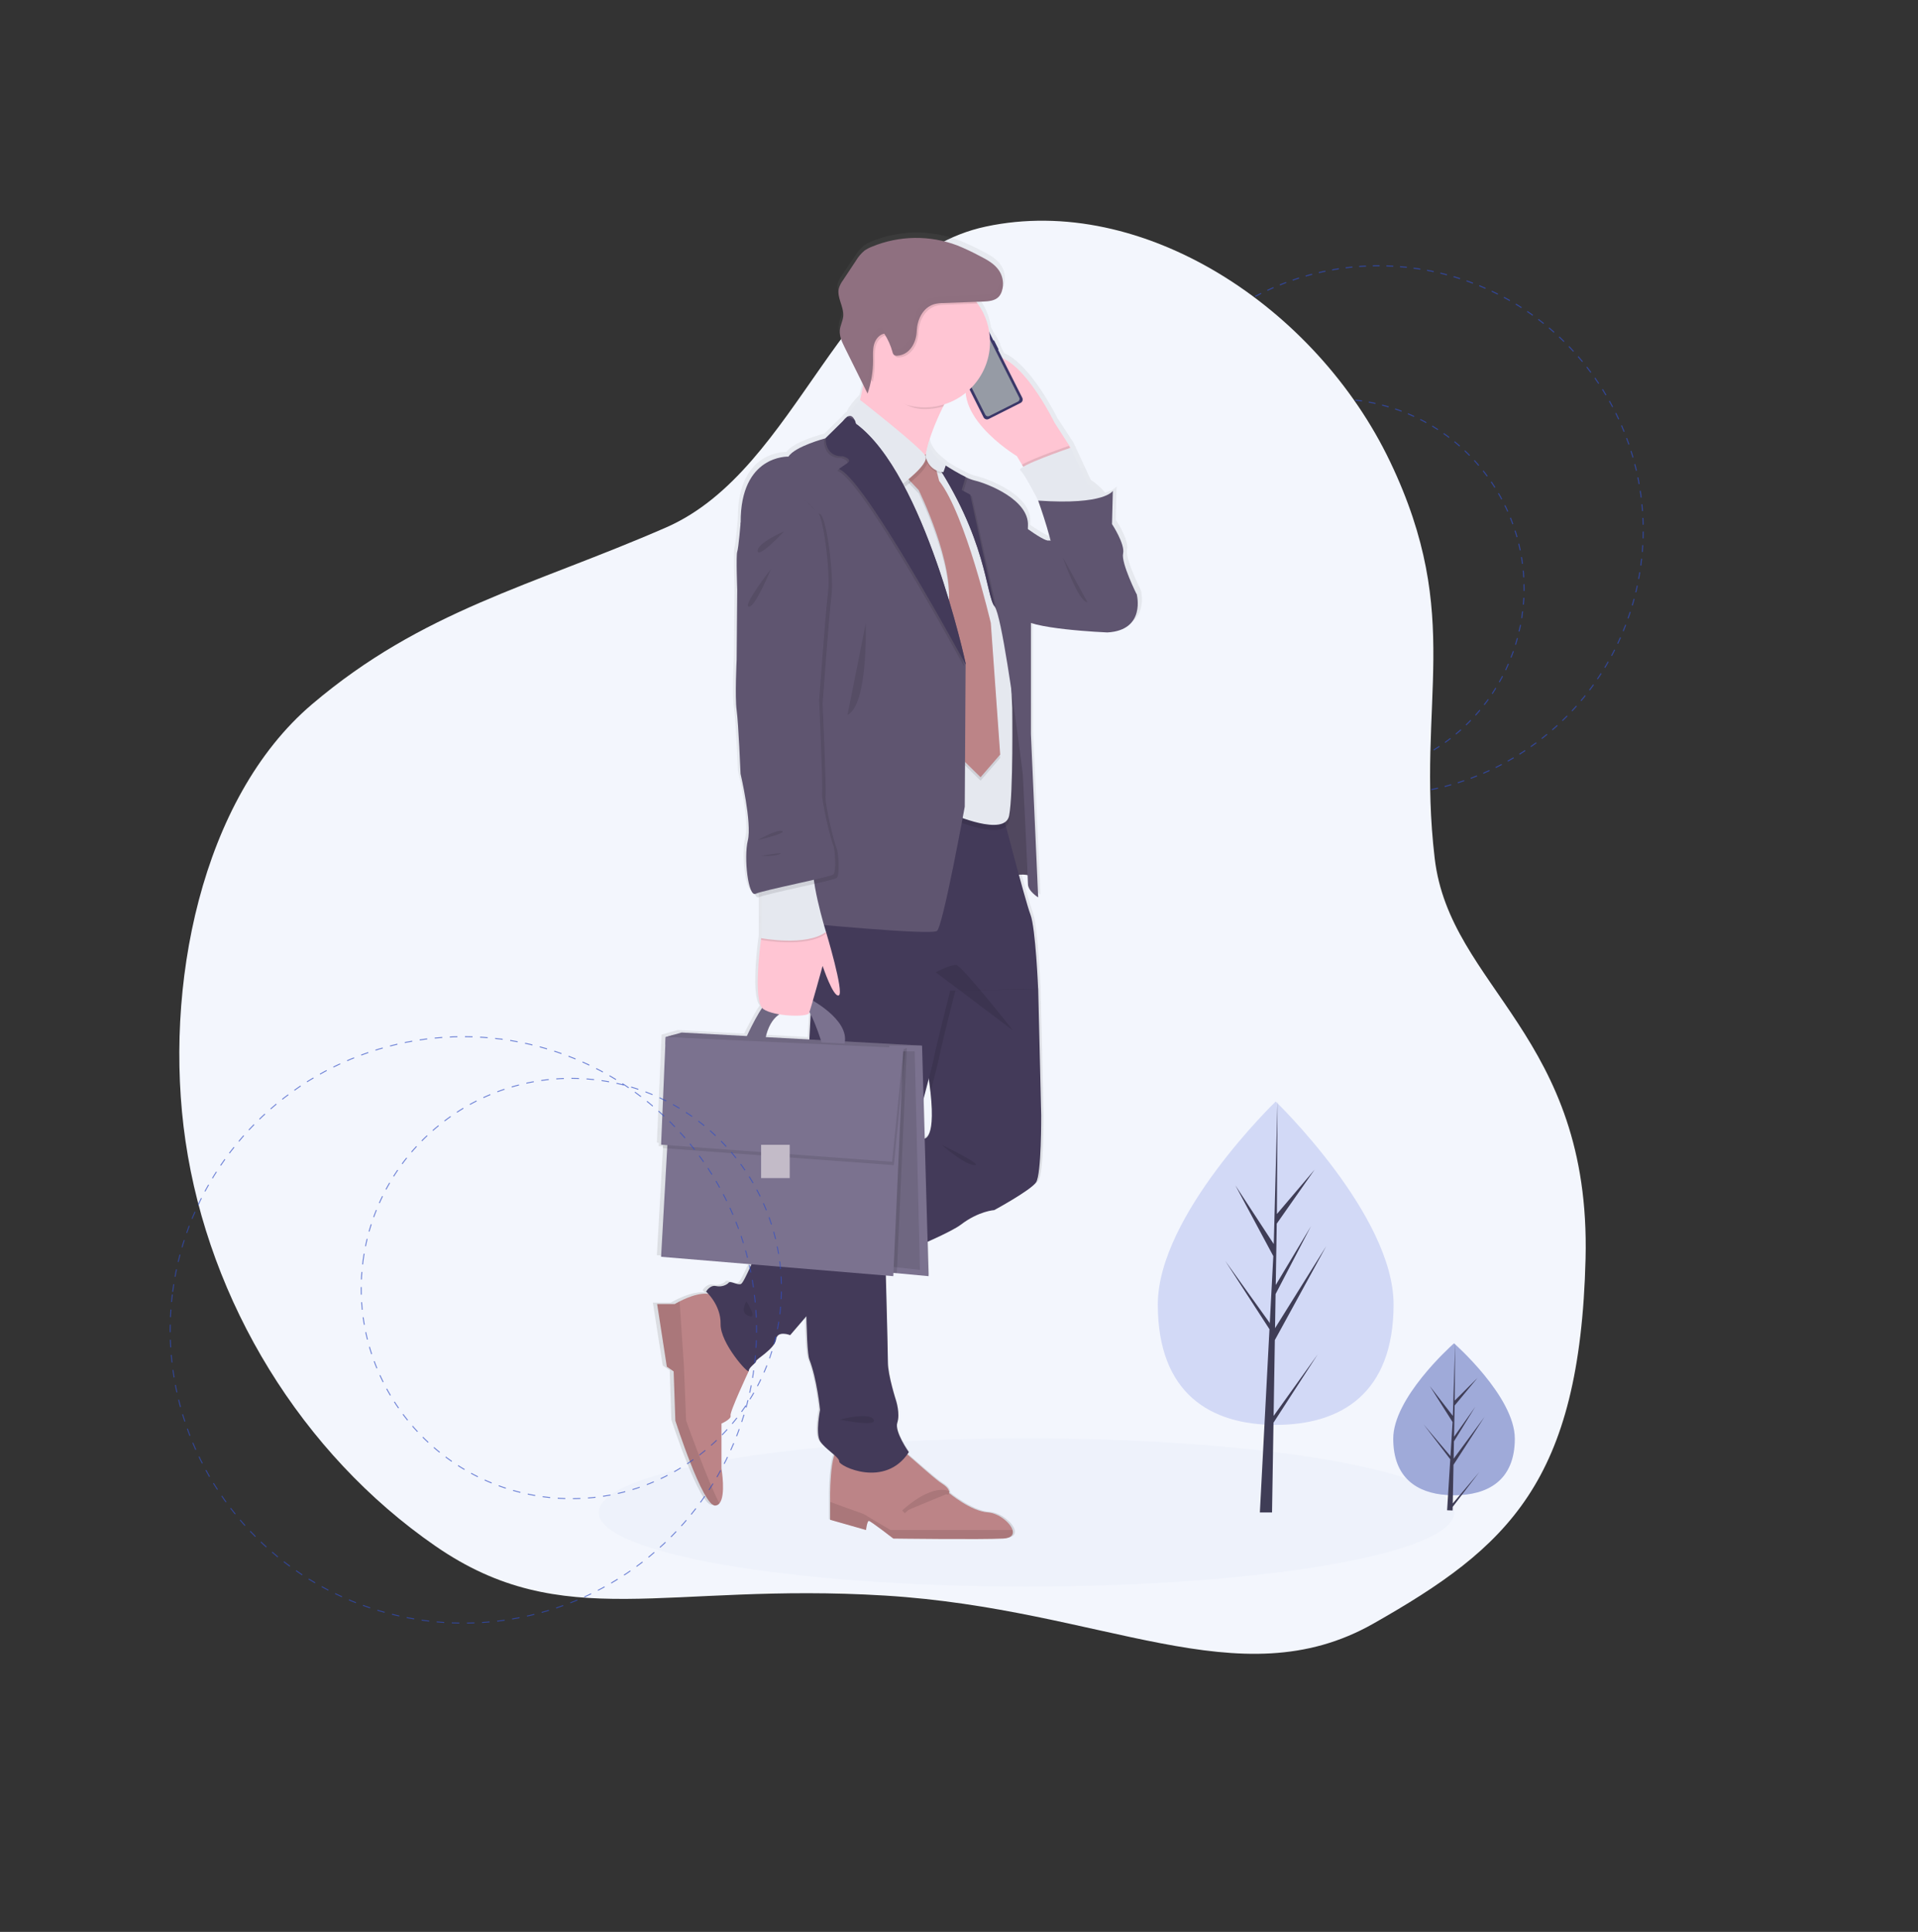 <svg width="560" height="564" viewBox="0 0 560 564" fill="none" xmlns="http://www.w3.org/2000/svg">
<rect x="0" y="0" width="560" height="564" fill="#333333" stroke="none"/>
<circle opacity="0.7" cx="389.651" cy="171.803" r="55.331" transform="rotate(-120.802 389.651 171.803)" stroke="#324FC5" stroke-width="0.3" stroke-dasharray="1.99 1.99"/>
<circle opacity="0.7" cx="402.536" cy="154.824" r="77.218" transform="rotate(-120.802 402.536 154.824)" stroke="#324FC5" stroke-width="0.3" stroke-dasharray="1.99 1.99"/>
<path fill-rule="evenodd" clip-rule="evenodd" d="M91.075 205.624C123.371 178.17 155.146 171.128 194.397 154.024C233.648 136.92 244.97 75.295 287.834 66.145C333.531 56.39 384.267 89.511 405.911 134.869C427.556 180.226 413.506 204.641 418.881 250.517C423.311 288.325 464.56 302.245 462.935 367.484C461.311 432.722 440.318 451.696 400.984 473.999C361.65 496.302 322.399 469.751 258.399 465.818C194.398 461.885 164.469 477.158 127.118 451.351C88.066 424.369 61.051 380.099 54.162 333.135C47.579 288.256 58.779 233.079 91.075 205.624Z" fill="#F3F6FD"/>
<path d="M299.696 463.183C368.668 463.183 424.581 453.498 424.581 441.55C424.581 429.602 368.668 419.916 299.696 419.916C230.724 419.916 174.812 429.602 174.812 441.55C174.812 453.498 230.724 463.183 299.696 463.183Z" fill="#EEF2FB"/>
<path d="M333.124 172.363C333.124 172.363 328.433 163.105 329.066 160.353C329.699 157.601 325.766 151.723 325.766 151.723L326.02 141.971C326.02 141.971 325.477 142.969 322.645 143.841C322.406 143.527 322.147 143.218 321.878 142.924C320.852 141.856 319.712 140.904 318.478 140.087L313.493 129.328L308.672 121.945C308.672 121.945 301.07 106.49 293.218 103.08L291.982 100.662C292.023 100.638 292.053 100.6 292.067 100.555C292.08 100.509 292.077 100.461 292.057 100.418L290.8 97.96C290.778 97.918 290.741 97.885 290.695 97.868C290.65 97.852 290.601 97.853 290.556 97.87L289.355 95.517C288.896 92.468 287.698 89.577 285.865 87.097C285.741 86.922 285.606 86.763 285.476 86.598L287.43 86.529C289.145 86.464 291.06 86.314 292.211 85.033C292.624 84.555 292.928 83.994 293.104 83.388C293.252 82.912 293.349 82.423 293.393 81.927C293.393 81.852 293.393 81.778 293.393 81.708C293.393 81.538 293.393 81.372 293.393 81.209C293.393 81.075 293.393 80.945 293.393 80.81C293.393 80.676 293.393 80.596 293.393 80.491C293.393 80.386 293.338 80.147 293.308 79.993C293.308 79.928 293.308 79.863 293.268 79.798C293.226 79.603 293.175 79.41 293.114 79.22C293.099 79.183 293.087 79.144 293.079 79.105C293.009 78.906 292.934 78.706 292.849 78.512C292.836 78.486 292.824 78.46 292.814 78.432C292.725 78.238 292.625 78.048 292.52 77.864L292.49 77.804C292.454 77.727 292.412 77.652 292.366 77.58C291.015 75.456 288.642 74.215 286.384 73.093C284.276 71.985 282.113 70.986 279.903 70.102C271.685 67.019 262.607 67.148 254.479 70.46C253.676 70.764 252.915 71.17 252.215 71.667C251.24 72.493 250.406 73.473 249.748 74.569L245.884 80.277C245.344 80.971 244.922 81.749 244.633 82.58C243.91 85.292 246.178 88.009 245.924 90.806C245.795 92.197 245.047 93.473 244.902 94.864C244.718 96.659 245.55 98.389 246.363 100.009L251.891 110.977C251.597 112.418 251.273 113.894 250.919 115.319C248.372 117.952 247.514 119.387 247.28 120.165L247.205 120.205C246.701 120.531 246.267 120.955 245.929 121.451L240.675 126.557C240.675 126.557 231.542 128.93 229.643 131.936C229.643 131.936 215.311 131.308 215.435 151.324C215.435 151.324 214.802 158.832 214.438 159.834C214.074 160.836 214.438 170.967 214.438 170.967L214.269 191.487C214.269 191.487 213.72 202.37 214.269 206.249C214.817 210.127 215.45 224.889 215.45 224.889C215.45 224.889 218.875 239.277 217.609 244.407C216.392 249.318 217.609 260.056 219.603 260.101C219.982 260.884 220.415 261.268 220.889 261.048C221.095 260.959 221.306 260.882 221.522 260.819V273.078C221.522 273.078 219.054 290.253 221.821 293.518C219.987 296.131 217.833 300.588 217.285 301.759L197.892 300.717L195.425 301.41L193.162 302.043L191.791 333.586L192.339 333.626L192.299 334.588L193.595 334.683L191.791 366.45L218.636 368.659C217.454 371.306 216.083 374.143 215.55 374.417C214.553 374.915 212.379 373.42 211.871 374.038C211.362 374.656 209.842 375.414 208.067 375.035C206.292 374.656 205.151 376.66 205.151 376.66C205.151 376.66 205.41 376.89 205.799 377.313C202.917 376.964 199.273 378.51 197.294 379.507C196.407 379.956 195.854 380.29 195.854 380.29H190.619L193.496 398.641L195.525 400.027L196.023 414.485C196.023 414.485 204.139 439.507 207.858 439.342C208.099 439.333 208.336 439.273 208.552 439.164C208.768 439.056 208.958 438.902 209.109 438.714C211.103 436.411 209.722 428.499 209.722 428.499V415.327C209.722 415.327 212.763 413.991 212.424 412.989C212.085 411.987 217.33 401.024 217.798 400.027C217.812 400.019 217.822 400.007 217.829 399.993C217.836 399.979 217.839 399.963 217.838 399.947C217.838 398.82 220.121 397.569 219.992 397.071C219.862 396.572 225.575 393.441 225.974 390.689C226.373 387.937 230.156 389.438 230.156 389.438L234.972 383.904C235.116 390.649 235.391 395.371 235.864 396.567C238.147 402.325 239.035 411.334 239.035 411.334C239.035 411.334 237.639 418.214 239.035 420.467C239.892 421.843 241.886 423.319 243.272 424.54C241.831 428.908 242.036 438.19 242.036 438.19V443.525L252.689 446.516C252.689 446.516 253.023 443.849 253.532 443.849C254.04 443.849 260.805 449.019 260.805 449.019C260.805 449.019 286.847 449.353 293.438 449.019C295.93 448.894 296.608 447.822 296.224 446.526C295.591 444.367 292.037 441.57 288.876 441.356C283.801 441.022 277.375 435.688 277.375 435.688C277.375 435.688 277.874 434.516 275.177 432.851C273.313 431.704 268.153 427.063 264.962 424.346C265.112 424.141 265.267 423.937 265.411 423.718C265.411 423.718 261.099 417.735 261.991 415.083C262.884 412.431 261.607 408.602 261.607 408.602C261.607 408.602 259.2 401.218 259.2 397.464C259.2 395.086 258.841 381.561 258.581 371.969L260.805 372.153L260.85 371.196L261.847 371.286L271.274 372.153L270.984 362.078C275.526 360.084 279.305 358.234 280.87 357.053C286.194 353.064 290.761 352.8 290.761 352.8C290.761 352.8 301.538 347.047 303.188 344.669C304.839 342.291 304.684 325.026 304.684 325.026L303.797 288.024V287.995C303.797 287.995 303.039 270.107 301.513 266.228C300.955 264.792 299.574 260.006 298.064 254.542C298.932 254.453 299.808 254.49 300.666 254.652C300.721 255.988 300.756 256.905 300.756 257.219C300.756 259.343 303.797 261.148 303.797 261.148L301.643 213.288V180.728C308.283 182.842 324.34 183.5 324.34 183.5C335.911 182.892 333.124 172.363 333.124 172.363ZM270.491 131.243H270.456C270.692 129.988 271 128.748 271.378 127.529L270.491 131.243ZM226.911 295.398C230.844 296.046 235.386 295.857 235.73 295.094C235.765 295.019 235.809 294.884 235.869 294.71C235.994 294.929 236.113 295.154 236.238 295.383L235.854 302.602V302.766L222.893 302.068C223.8 298.205 225.515 296.32 226.911 295.398ZM270.117 331.821L269.783 320.131C270.361 317.977 270.88 316.023 271.323 314.347C271.523 315.738 271.692 317.02 271.822 318.201C273.048 329.294 271.239 331.457 270.117 331.821ZM307.007 156.544C306.264 156.828 303.438 155.048 300.756 153.204C300.756 152.865 300.781 152.531 300.796 152.207C301.174 144.574 288.747 139.823 284.943 138.945C284.02 138.707 283.124 138.373 282.271 137.948C280.244 136.944 278.274 135.831 276.368 134.613L276.418 134.468C276.418 134.468 271.513 131.362 271.408 127.489C272.526 123.965 273.937 120.542 275.626 117.254C275.72 117.059 275.825 116.855 275.925 116.66C278.243 115.939 280.407 114.793 282.306 113.28C283.068 123.251 297.495 131.831 297.495 131.831L299.036 134.324L299.4 134.912C298.622 135.371 298.248 135.74 298.512 135.954C299.609 136.831 302.261 141.797 303.358 143.896C303.657 144.464 303.856 144.818 303.856 144.818C303.856 144.818 306.214 151.234 307.565 156.604C307.386 156.529 307.188 156.508 306.997 156.544H307.007Z" fill="url(#paint0_linear)"/>
<path d="M312.584 130.686L312.415 130.91L311.836 131.683L300.744 139.52L298.391 135.651L296.896 133.159C296.896 133.159 274.787 119.897 284.293 107.115C293.8 94.332 307.848 123.317 307.848 123.317L312.584 130.686Z" fill="#FFC5D3"/>
<path d="M290.278 99.463C290.231 99.369 290.117 99.332 290.024 99.379C289.93 99.426 289.893 99.54 289.94 99.633L291.173 102.082C291.22 102.175 291.334 102.213 291.427 102.166C291.52 102.119 291.558 102.005 291.511 101.911L290.278 99.463Z" fill="#3A3768"/>
<path d="M277.619 102.883L277.615 102.885C277.563 102.911 277.543 102.974 277.569 103.026L277.936 103.755C277.962 103.807 278.025 103.828 278.077 103.802L278.081 103.799C278.133 103.773 278.153 103.711 278.127 103.659L277.76 102.929C277.734 102.878 277.671 102.857 277.619 102.883Z" fill="#3A3768"/>
<path d="M278.627 104.616C278.597 104.557 278.525 104.533 278.466 104.563C278.407 104.593 278.383 104.665 278.413 104.723L279.11 106.107C279.14 106.166 279.212 106.19 279.271 106.16C279.33 106.131 279.353 106.059 279.324 106L278.627 104.616Z" fill="#3A3768"/>
<path d="M279.703 106.77C279.674 106.713 279.605 106.69 279.549 106.719C279.492 106.747 279.469 106.816 279.498 106.873L280.206 108.279C280.234 108.335 280.303 108.358 280.36 108.33C280.416 108.301 280.439 108.232 280.411 108.176L279.703 106.77Z" fill="#3A3768"/>
<path d="M286.409 94.648L277.095 99.34C276.544 99.617 276.323 100.288 276.6 100.839L287.17 121.829C287.447 122.38 288.119 122.602 288.67 122.324L297.984 117.633C298.535 117.356 298.756 116.684 298.479 116.133L287.909 95.144C287.632 94.593 286.96 94.371 286.409 94.648Z" fill="#3A3768"/>
<path d="M285.216 95.98C285.162 96.007 285.115 96.043 285.076 96.089C285.037 96.134 285.007 96.186 284.988 96.243C284.97 96.299 284.963 96.359 284.967 96.418C284.972 96.478 284.989 96.536 285.016 96.588L285.056 96.673C285.084 96.727 285.1 96.785 285.105 96.844C285.11 96.904 285.103 96.964 285.084 97.021C285.066 97.079 285.036 97.131 284.997 97.177C284.958 97.222 284.91 97.26 284.857 97.286L280.061 99.699C280.008 99.727 279.95 99.743 279.891 99.748C279.831 99.753 279.772 99.746 279.715 99.727C279.658 99.709 279.606 99.679 279.561 99.64C279.516 99.601 279.479 99.553 279.453 99.5L279.408 99.415C279.381 99.362 279.345 99.314 279.3 99.275C279.255 99.236 279.203 99.206 279.146 99.187C279.09 99.168 279.03 99.16 278.971 99.165C278.911 99.168 278.853 99.184 278.8 99.211L277.867 99.684C277.765 99.735 277.674 99.805 277.599 99.891C277.525 99.977 277.468 100.077 277.432 100.185C277.396 100.293 277.382 100.407 277.391 100.521C277.4 100.634 277.432 100.745 277.484 100.846L287.673 121.072C287.778 121.277 287.959 121.432 288.178 121.504C288.396 121.576 288.634 121.558 288.84 121.456L297.205 117.243C297.41 117.139 297.565 116.957 297.637 116.739C297.709 116.52 297.691 116.282 297.589 116.077L287.394 95.841C287.343 95.739 287.272 95.648 287.185 95.573C287.099 95.499 286.999 95.442 286.89 95.407C286.782 95.371 286.668 95.357 286.554 95.366C286.44 95.374 286.329 95.405 286.228 95.457L285.216 95.98Z" fill="#969BA5"/>
<path d="M292.394 173.56L289.278 257.176C289.278 257.176 299.747 253.686 301.367 256.303C302.987 258.921 299.623 214.426 299.623 214.426L292.394 173.56Z" fill="#5F5570"/>
<path opacity="0.15" d="M292.394 173.56L289.278 257.176C289.278 257.176 299.747 253.686 301.367 256.303C302.987 258.921 299.623 214.426 299.623 214.426L292.394 173.56Z" fill="black"/>
<path d="M292.896 449.171C286.415 449.505 260.826 449.171 260.826 449.171C260.826 449.171 254.176 444.021 253.678 444.021C253.179 444.021 252.85 446.678 252.85 446.678L242.381 443.687V438.372C242.381 438.372 242.047 423.242 245.203 422.583C248.358 421.925 262.322 422.583 262.322 422.583C262.82 422.419 272.292 431.393 274.949 433.053C277.606 434.713 277.108 435.88 277.108 435.88C277.108 435.88 283.424 441.194 288.409 441.528C291.515 441.737 295.009 444.519 295.633 446.678C296.011 447.979 295.338 449.046 292.896 449.171Z" fill="#BC8487"/>
<path opacity="0.1" d="M292.89 449.17C286.41 449.504 260.821 449.17 260.821 449.17C260.821 449.17 254.171 444.02 253.672 444.02C253.174 444.02 252.845 446.678 252.845 446.678L242.376 443.686V438.477L252.177 442.026L259.988 446.678H295.627C296.006 447.979 295.333 449.046 292.89 449.17Z" fill="black"/>
<g opacity="0.1">
<path d="M263.796 441.366C263.796 441.366 271.772 433.723 277.106 435.882L263.796 441.366Z" fill="black"/>
<path d="M263.796 441.366C263.796 441.366 271.772 433.723 277.106 435.882" stroke="black" stroke-width="1.099" stroke-miterlimit="10"/>
</g>
<path d="M213.304 413.277C213.638 414.274 210.647 415.605 210.647 415.605V428.731C210.647 428.731 212.003 436.613 210.044 438.912C209.897 439.098 209.711 439.25 209.499 439.358C209.288 439.466 209.055 439.526 208.818 439.535C205.164 439.699 197.187 414.772 197.187 414.772L196.689 400.369L194.695 398.988L191.868 380.707H197.023C197.023 380.707 197.566 380.373 198.439 379.924C200.931 378.653 206.151 376.434 208.987 378.548L218.623 400.26C218.623 400.26 212.975 412.279 213.304 413.277Z" fill="#BC8487"/>
<path opacity="0.1" d="M210.032 438.914C209.885 439.101 209.699 439.253 209.488 439.361C209.276 439.468 209.043 439.529 208.806 439.537C205.152 439.702 197.176 414.775 197.176 414.775L196.677 400.372L194.683 398.991L191.856 380.709H197.011C197.011 380.709 197.554 380.375 198.427 379.927L199.668 398.657L200.331 414.775C200.331 414.775 206.593 432.324 210.032 438.914Z" fill="black"/>
<path d="M302.494 345.182C300.874 347.55 290.28 353.283 290.28 353.283C290.28 353.283 285.794 353.532 280.559 357.52C277.852 359.584 268.446 363.677 259.996 367.152C252.104 370.398 245.04 373.1 245.04 373.1L236.905 382.572L230.708 389.786C230.708 389.786 226.969 388.291 226.595 391.032C226.221 393.774 220.613 396.89 220.738 397.389C220.862 397.887 218.619 399.134 218.619 400.256C218.619 401.377 210.269 392.154 210.394 386.546C210.518 380.937 206.156 377.073 206.156 377.073C206.156 377.073 207.278 375.079 209.023 375.453C210.768 375.827 212.263 375.079 212.762 374.456C213.26 373.833 215.379 375.328 216.376 374.83C217.373 374.331 221.361 364.485 221.361 364.485L236.9 354.061L267.807 333.341L269.233 332.384C269.233 332.384 273.346 334.268 271.676 318.829C271.352 315.837 270.808 312.203 269.981 307.776C264.871 280.481 283.192 277.365 283.192 277.365L299.269 282.724L303.132 288.707V288.737L304.005 325.599C304.005 325.599 304.114 342.813 302.494 345.182Z" fill="#433A59"/>
<path opacity="0.1" d="M259.864 362.634C259.864 362.634 259.914 364.403 259.989 367.155C252.097 370.401 245.033 373.103 245.033 373.103L236.898 382.575C236.763 374.723 236.793 364.523 236.898 354.069L267.806 333.349C263.982 347.523 259.864 362.634 259.864 362.634Z" fill="black"/>
<path opacity="0.1" d="M303.119 288.725V288.755L278.941 289.224C278.941 289.224 274.704 305.8 274.081 309.29C273.926 310.147 272.989 313.812 271.663 318.847C271.339 315.856 270.796 312.221 269.968 307.794C264.858 280.499 283.179 277.383 283.179 277.383L299.256 282.743L303.119 288.725Z" fill="black"/>
<path d="M239.43 243.482L236.314 303.308C236.314 303.308 234.071 391.176 236.314 396.909C238.558 402.642 239.43 411.616 239.43 411.616C239.43 411.616 238.059 418.471 239.43 420.714C240.801 422.958 245.163 425.45 245.038 426.697C244.914 427.943 258.374 434.673 265.353 423.955C265.353 423.955 261.115 417.972 261.988 415.355C262.86 412.738 261.614 408.874 261.614 408.874C261.614 408.874 259.246 401.52 259.246 397.766C259.246 394.012 258.374 362.619 258.374 362.619C258.374 362.619 271.958 312.765 272.581 309.275C273.204 305.785 277.442 289.209 277.442 289.209L303.115 288.71C303.115 288.71 302.367 270.887 300.872 267.024C299.376 263.16 292.023 234.868 292.023 234.868L239.43 243.482Z" fill="#433A59"/>
<path d="M196.59 302.13L194.361 302.768L194.271 304.972L261.082 305.834V304.967L196.59 302.13Z" fill="#7B728F"/>
<path d="M275.39 118.654C265.669 138.372 271.706 142.495 272.668 143.003C270.609 142.046 243.849 129.473 247.368 126.282C249.657 124.203 251.616 115.16 252.767 108.679C253.45 104.81 253.849 101.854 253.849 101.854L281.93 107.003C279.208 111.391 277.045 115.254 275.39 118.654Z" fill="#FFC5D3"/>
<path opacity="0.1" d="M312.435 130.914L311.856 131.687L300.745 139.524L298.392 135.655C301.816 133.661 312.086 130.171 312.086 130.171L312.435 130.914Z" fill="black"/>
<path d="M322.683 148.884C321.686 152.374 304.861 148.884 304.861 148.884L303.116 146.142C303.116 146.142 302.942 145.793 302.647 145.225C301.571 143.136 298.963 138.19 297.887 137.313C296.516 136.191 312.593 130.707 312.593 130.707L317.518 141.426C318.732 142.242 319.852 143.19 320.858 144.252C322.104 145.603 323.136 147.294 322.683 148.884Z" fill="#E5E8EF"/>
<path d="M294.764 150.487C294.764 150.487 304.734 158.354 306.229 157.785C307.725 157.217 331.903 173.544 331.903 173.544C331.903 173.544 334.645 184.014 323.304 184.637C323.304 184.637 299.25 183.64 298.253 180.15C297.256 176.66 294.764 150.487 294.764 150.487Z" fill="#5F5570"/>
<path opacity="0.1" d="M267.596 134.673L256.753 145.89L271.958 242.608L277.94 239.118C277.94 239.118 293.394 245.973 294.64 239.616C295.886 233.26 295.542 208.208 295.542 208.208L293.518 162.95C293.518 162.95 286.414 147.122 286.414 146.623C286.414 146.125 276.17 138.397 276.17 138.397L271.334 134.658L267.596 134.673Z" fill="black"/>
<path d="M267.596 133.179L256.753 144.396L271.958 241.113L277.94 237.624C277.94 237.624 293.394 244.479 294.64 238.122C295.886 231.766 295.542 206.714 295.542 206.714L293.518 161.456C293.518 161.456 286.414 145.628 286.414 145.129C286.414 144.631 276.17 136.903 276.17 136.903L271.334 133.164L267.596 133.179Z" fill="#E5E8EF"/>
<path opacity="0.1" d="M268.224 134.803L265.232 140.91L268.224 144.066C268.224 144.066 278.942 165.713 276.823 178.55L279.066 220.802L286.295 227.906L292.028 221.285L289.286 182.898C289.286 182.898 281.933 151.24 274.206 141.394L271.962 132.669L268.224 134.803Z" fill="black"/>
<path d="M268.224 133.804L265.232 139.911L268.224 143.067C268.224 143.067 278.942 164.713 276.823 177.551L279.066 219.802L286.295 226.906L292.028 220.286L289.286 181.898C289.286 181.898 281.933 150.241 274.206 140.394L271.962 131.67L268.224 133.804Z" fill="#BC8487"/>
<path opacity="0.1" d="M281.928 107.008C279.206 111.395 277.062 115.259 275.387 118.659C273.623 119.179 271.793 119.443 269.953 119.442C263.792 119.442 260.242 115.179 256.753 110.652C255.955 109.625 253.333 109.865 252.765 108.658C253.448 104.789 253.846 101.833 253.846 101.833L281.928 107.008Z" fill="black"/>
<path d="M289.06 99.826C289.06 104.377 287.435 108.778 284.479 112.238C281.523 115.698 277.429 117.989 272.934 118.699C268.439 119.41 263.838 118.492 259.959 116.112C256.08 113.732 253.178 110.046 251.775 105.717C250.372 101.388 250.559 96.7 252.305 92.496C254.05 88.293 257.238 84.851 261.294 82.789C265.351 80.727 270.011 80.181 274.435 81.249C278.858 82.316 282.756 84.928 285.426 88.613C287.788 91.874 289.06 95.799 289.06 99.826Z" fill="#FFC5D3"/>
<path opacity="0.1" d="M263.854 142.402L248.151 123.457C248.151 123.457 246.7 122.874 251.601 117.744C251.601 117.744 269.597 131.773 270.714 134.156C271.83 136.539 263.854 142.402 263.854 142.402Z" fill="black"/>
<path d="M263.355 141.403L247.652 122.458C247.652 122.458 246.201 121.875 251.102 116.745C251.102 116.745 269.098 130.774 270.215 133.157C271.331 135.54 263.355 141.403 263.355 141.403Z" fill="#E5E8EF"/>
<path d="M303.118 261.978C303.118 261.978 300.127 260.183 300.127 258.065C300.127 255.946 298.632 226.033 298.632 226.033C298.632 226.033 296.438 208.18 294.145 193.992C292.799 185.631 291.418 178.537 290.441 177.131L290.401 177.071C287.784 173.706 288.282 157.254 271.956 133.2C272.175 133.349 277.804 137.298 281.926 139.282C282.765 139.704 283.646 140.038 284.553 140.279C288.292 141.151 300.506 145.888 300.132 153.49C299.758 161.093 301.004 178.542 301.004 178.542V214.303L303.118 261.978Z" fill="#5F5570"/>
<path d="M303.112 146.147C303.112 146.147 308.347 160.604 307.599 164.219C306.851 167.833 319.688 182.042 319.688 182.042L331.901 173.567C331.901 173.567 327.29 164.343 327.913 161.601C328.536 158.86 324.673 153.002 324.673 153.002L324.922 143.29C324.922 143.29 322.679 147.503 303.112 146.147Z" fill="#5F5570"/>
<path opacity="0.1" d="M285.434 88.62L275.963 88.979C275.038 88.973 274.116 89.089 273.221 89.323C269.836 90.365 268.276 93.965 268.151 97.2C268.026 100.436 266.157 104.06 262.533 104.344C262.172 104.406 261.802 104.323 261.501 104.115C261.271 103.871 261.118 103.564 261.062 103.233C260.542 101.347 259.739 99.552 258.679 97.908C257.184 98.177 256.077 99.598 255.688 101.084C255.299 102.57 255.404 104.135 255.409 105.676C255.413 107.632 255.225 109.584 254.846 111.504C253.3 109.497 252.169 107.204 251.518 104.756C250.866 102.309 250.708 99.757 251.052 97.247C251.396 94.738 252.235 92.323 253.521 90.141C254.806 87.959 256.513 86.054 258.541 84.538C260.569 83.021 262.879 81.923 265.335 81.307C267.791 80.691 270.345 80.569 272.849 80.949C275.353 81.329 277.756 82.203 279.919 83.52C282.082 84.837 283.962 86.57 285.449 88.62H285.434Z" fill="black"/>
<path d="M272.719 88.819C273.614 88.585 274.536 88.469 275.461 88.475L286.962 88.046C288.647 87.982 290.526 87.832 291.658 86.581C292.064 86.103 292.363 85.544 292.535 84.941C292.831 83.977 292.918 82.961 292.79 81.961C292.662 80.961 292.322 80 291.792 79.143C290.461 77.024 288.128 75.792 285.905 74.656C283.836 73.55 281.711 72.552 279.539 71.664C271.472 68.601 262.539 68.729 254.563 72.023C253.775 72.326 253.028 72.726 252.34 73.215C251.379 74.039 250.56 75.016 249.917 76.106L246.134 81.81C245.612 82.506 245.209 83.285 244.942 84.113C244.229 86.82 246.438 89.527 246.208 92.314C246.079 93.7 245.346 94.971 245.211 96.357C245.032 98.147 245.849 99.847 246.652 101.477L253.302 114.893C254.376 111.765 254.92 108.479 254.912 105.171C254.912 103.631 254.783 102.066 255.192 100.58C255.6 99.094 256.687 97.673 258.183 97.404C259.245 99.047 260.05 100.843 260.571 102.729C260.626 103.06 260.778 103.367 261.009 103.611C261.31 103.82 261.68 103.902 262.041 103.84C265.685 103.556 267.525 99.967 267.659 96.696C267.794 93.426 269.334 89.861 272.719 88.819Z" fill="#8F7080"/>
<path d="M194.355 302.772L199.012 301.441L269.217 305.265L261.49 306.262L194.355 302.772Z" fill="#7B728F"/>
<path opacity="0.1" d="M194.355 302.772L199.012 301.441L269.217 305.265L261.49 306.262L194.355 302.772Z" fill="black"/>
<path d="M271.122 372.568L261.86 371.705L258.609 371.406V319.887L259.467 307.927L259.656 305.265H269.213L271.122 372.568Z" fill="#7B728F"/>
<path opacity="0.1" d="M268.59 370.734L261.202 369.917L258.609 369.632V320.785L259.292 309.449L259.442 306.921H267.064L268.59 370.734Z" fill="black"/>
<path d="M217.925 302.768C217.925 302.768 222.536 292.652 224.47 292.338C226.405 292.024 229.954 292.338 229.954 292.338L229.64 295.27C229.64 295.27 224.904 295.644 223.408 303.556L217.925 302.768Z" fill="#7B728F"/>
<path opacity="0.1" d="M217.925 302.768C217.925 302.768 222.536 292.652 224.47 292.338C226.405 292.024 229.954 292.338 229.954 292.338L229.64 295.27C229.64 295.27 224.904 295.644 223.408 303.556L217.925 302.768Z" fill="black"/>
<path d="M235.814 291.28C235.814 291.28 248.212 297.447 246.592 304.676L239.862 304.302C239.862 304.302 236.622 293.523 234.07 292.96C231.517 292.397 235.814 291.28 235.814 291.28Z" fill="#7B728F"/>
<path d="M281.93 193.628V193.992L281.681 235.505C281.681 235.505 275.325 270.403 273.58 271.774C271.835 273.145 233.574 269.406 233.574 269.406L216.251 152.623C216.126 132.681 230.209 133.304 230.209 133.304C232.079 130.313 241.052 127.945 241.052 127.945L246.037 123.084L246.197 122.86C246.528 122.366 246.955 121.944 247.453 121.618C248.48 121.025 249.133 121.808 249.507 122.581C249.675 122.943 249.805 123.323 249.896 123.712C270.09 138.524 281.93 193.628 281.93 193.628Z" fill="#5F5570"/>
<path opacity="0.1" d="M281.429 194.123V194.487C275.163 183.021 251.02 139.578 244.414 137.414L246.957 135.669C246.957 135.669 248.652 134.672 245.536 133.675C245.536 133.675 240.675 134.298 240.551 128.44L245.695 123.355L246.952 122.114L249.006 123.076C249.174 123.439 249.304 123.818 249.394 124.208C269.589 139.019 281.429 194.123 281.429 194.123Z" fill="black"/>
<path d="M281.93 193.622V193.986C275.664 182.519 251.521 139.076 244.915 136.913L247.458 135.168C247.458 135.168 249.153 134.171 246.037 133.174C246.037 133.174 241.176 133.797 241.052 127.939L246.196 122.854L247.453 121.612L249.507 122.574C249.675 122.937 249.805 123.317 249.895 123.706C270.09 138.518 281.93 193.622 281.93 193.622Z" fill="#433A59"/>
<path opacity="0.1" d="M290.942 177.605L290.902 177.545C288.285 174.18 288.783 157.728 272.457 133.673C272.676 133.823 278.305 137.771 282.427 139.756L281.276 143.554L283.768 144.886L290.942 177.605Z" fill="black"/>
<path d="M290.441 177.117L290.401 177.057C287.784 173.692 288.282 157.24 271.956 133.185C272.175 133.335 277.804 137.283 281.926 139.267L280.775 143.066L283.267 144.397L290.441 177.117Z" fill="#433A59"/>
<path opacity="0.1" d="M271.24 129.343L270.218 133.66C270.218 133.66 270.966 137.983 275.447 138.356L276.17 136.297C276.17 136.297 271.334 133.197 271.24 129.343Z" fill="black"/>
<path d="M271.24 128.842L270.218 133.16C270.218 133.16 270.966 137.482 275.447 137.856L276.17 135.797C276.17 135.797 271.334 132.696 271.24 128.842Z" fill="#E5E8EF"/>
<path opacity="0.1" d="M264.784 305.96L261.853 371.703L258.603 371.404V319.884L259.46 307.924L264.784 305.96Z" fill="black"/>
<path d="M195.013 331.351L193.019 366.912L260.816 372.565L263.788 305.96L195.013 331.351Z" fill="#7B728F"/>
<path opacity="0.1" d="M193.52 335.176L194.846 303.768L264.288 306.959L260.983 340.162L193.52 335.176Z" fill="black"/>
<path d="M193.019 334.18L194.345 302.772L263.788 305.963L260.482 339.165L193.019 334.18Z" fill="#7B728F"/>
<path d="M230.574 334.216H222.224V343.937H230.574V334.216Z" fill="#C3BBC8"/>
<path d="M223.48 270.525L222.234 273.89C222.234 273.89 219.617 292.336 222.857 294.58C226.097 296.823 235.694 296.948 236.192 295.826C236.691 294.704 240.18 281.991 240.18 281.991C240.18 281.991 243.296 291.339 244.916 290.591C246.536 289.843 241.177 272.075 241.177 272.075L223.48 270.525Z" fill="#FFC5D3"/>
<path opacity="0.1" d="M222.237 256.568V274.391C222.237 274.391 235.448 276.883 241.181 272.576C241.181 272.576 235.822 255.321 237.816 250.959C239.81 246.597 222.237 256.568 222.237 256.568Z" fill="black"/>
<path d="M222.224 256.07V273.893C222.224 273.893 235.434 276.386 241.167 272.078C241.167 272.078 235.808 254.824 237.802 250.462C239.796 246.099 222.224 256.07 222.224 256.07Z" fill="#E5E8EF"/>
<path opacity="0.1" d="M220.74 151.75L217.251 153.619C217.251 153.619 216.627 161.097 216.254 162.094C215.88 163.092 216.254 173.187 216.254 173.187L216.084 193.627C216.084 193.627 215.546 204.471 216.084 208.334C216.622 212.198 217.226 226.905 217.226 226.905C217.226 226.905 220.596 241.238 219.349 246.348C218.103 251.458 219.474 262.925 221.593 261.928C223.711 260.93 243.278 257.067 244.275 256.319C245.272 255.571 244.773 248.592 244.275 247.719C243.776 246.847 240.785 235.006 241.035 232.264C241.284 229.522 240.162 205.468 240.162 205.468C240.162 205.468 242.032 179.793 242.779 173.81C243.527 167.828 241.284 150.254 239.29 150.005C237.296 149.756 231.458 136.17 220.74 151.75Z" fill="black"/>
<path d="M219.733 150.751L216.244 152.62C216.244 152.62 215.621 160.098 215.247 161.095C214.873 162.092 215.247 172.188 215.247 172.188L215.077 192.628C215.077 192.628 214.539 203.472 215.077 207.335C215.616 211.199 216.219 225.906 216.219 225.906C216.219 225.906 219.589 240.239 218.342 245.349C217.096 250.459 218.467 261.926 220.586 260.929C222.704 259.931 242.271 256.068 243.268 255.32C244.265 254.572 243.767 247.592 243.268 246.72C242.77 245.848 239.779 234.007 240.028 231.265C240.277 228.523 239.155 204.469 239.155 204.469C239.155 204.469 241.025 178.794 241.773 172.811C242.52 166.829 240.277 149.255 238.283 149.006C236.289 148.756 230.451 135.171 219.733 150.751Z" fill="#5F5570"/>
<g opacity="0.1">
<path opacity="0.1" d="M257.431 95.537C255.936 95.806 254.829 97.227 254.44 98.712C254.051 100.198 254.156 101.763 254.161 103.304C254.171 106.611 253.628 109.897 252.556 113.025L245.901 99.61C245.771 99.346 245.636 99.071 245.507 98.797C245.815 99.72 246.197 100.617 246.648 101.479L253.304 114.895C254.376 111.766 254.918 108.481 254.909 105.173C254.909 103.633 254.784 102.068 255.188 100.582C255.592 99.096 256.684 97.675 258.179 97.406C258.662 98.162 259.093 98.95 259.47 99.764C258.964 98.278 258.279 96.858 257.431 95.537Z" fill="black"/>
<path opacity="0.1" d="M291.914 79.357C292.206 80.583 292.165 81.866 291.794 83.071C291.62 83.674 291.319 84.234 290.911 84.711C289.78 85.963 287.92 86.112 286.216 86.177L274.72 86.606C273.793 86.6 272.87 86.715 271.973 86.95C268.593 87.992 267.028 91.591 266.903 94.827C266.778 98.062 264.909 101.687 261.285 101.971C260.924 102.032 260.554 101.95 260.253 101.741C260.368 102.066 260.477 102.395 260.572 102.739C260.623 103.07 260.775 103.378 261.006 103.621C261.307 103.829 261.677 103.912 262.038 103.85C265.687 103.566 267.521 99.977 267.656 96.706C267.79 93.436 269.346 89.871 272.726 88.829C273.622 88.595 274.546 88.479 275.473 88.485L286.968 88.056C288.653 87.992 290.533 87.842 291.664 86.591C292.072 86.113 292.373 85.554 292.547 84.951C292.829 84.025 292.919 83.05 292.81 82.088C292.701 81.126 292.396 80.196 291.914 79.357Z" fill="black"/>
</g>
<path opacity="0.1" d="M273.193 283.834C273.193 283.834 277.51 281.591 279.176 281.715C280.841 281.84 295.791 300.854 295.791 300.854L273.193 283.834Z" fill="black"/>
<path opacity="0.1" d="M228.906 155.151C228.906 155.151 221.014 158.521 221.224 160.849C221.433 163.177 228.906 155.151 228.906 155.151Z" fill="black"/>
<path opacity="0.1" d="M225.069 166.169C225.069 166.169 216.789 176.758 218.618 177.112C220.448 177.466 225.069 166.169 225.069 166.169Z" fill="black"/>
<path opacity="0.1" d="M252.765 182.036C252.765 182.036 253.523 205.717 247.451 208.708L252.765 182.036Z" fill="black"/>
<path opacity="0.1" d="M221.211 245.273C221.211 245.273 227.054 241.952 228.395 242.615C229.736 243.278 221.211 245.273 221.211 245.273Z" fill="black"/>
<path opacity="0.1" d="M222.224 249.858C222.224 249.858 225.913 250.122 227.662 249.36C229.412 248.598 222.224 249.858 222.224 249.858Z" fill="black"/>
<path opacity="0.1" d="M310.288 162.657C310.288 162.657 314.864 175.804 317.502 175.804L310.288 162.657Z" fill="black"/>
<path opacity="0.1" d="M245.221 414.443C245.221 414.443 253.805 412.115 255.071 414.443C256.338 416.772 245.221 414.443 245.221 414.443Z" fill="black"/>
<path opacity="0.1" d="M217.922 379.927C217.922 379.927 215.783 383.202 218.61 384.199C221.436 385.196 217.922 379.927 217.922 379.927Z" fill="black"/>
<path opacity="0.1" d="M274.954 334.216C274.954 334.216 281.435 339.989 284.496 340.158C287.556 340.328 274.954 334.216 274.954 334.216Z" fill="black"/>
<path d="M406.882 380.813C406.882 406.882 391.473 415.984 372.465 415.984C353.457 415.984 338.048 406.882 338.048 380.813C338.048 354.745 372.465 321.583 372.465 321.583C372.465 321.583 406.882 354.745 406.882 380.813Z" fill="#D2D9F6"/>
<path d="M371.857 413.368L372.217 391.221L387.214 363.821L372.273 387.747L372.435 377.788L382.771 357.965L372.478 375.153L372.769 357.242L383.838 341.46L372.815 354.426L372.997 321.584L371.853 365.061L371.947 363.267L360.694 346.066L371.767 366.71L370.718 386.713L370.687 386.182L357.714 368.08L370.648 388.058L370.517 390.559L370.493 390.597L370.504 390.802L367.844 441.552H371.398L371.824 415.339L384.726 395.41L371.857 413.368Z" fill="#3F3D56"/>
<path d="M442.282 420.005C442.282 432.258 434.336 436.536 424.533 436.536C424.306 436.536 424.08 436.534 423.853 436.529C423.399 436.52 422.949 436.501 422.505 436.473C413.658 435.899 406.785 431.401 406.785 420.005C406.785 408.213 423.225 393.332 424.46 392.231L424.462 392.229C424.51 392.186 424.533 392.166 424.533 392.166C424.533 392.166 442.282 407.753 442.282 420.005Z" fill="#9FAAD9"/>
<path d="M424.164 438.919L431.906 429.771L424.144 439.923L424.124 440.973C423.582 440.963 423.046 440.942 422.515 440.911L423.35 427.425L423.343 427.32L423.358 427.3L423.436 426.026L415.655 415.85L423.461 425.071L423.479 425.342L424.11 415.152L417.448 404.636L424.191 413.363L424.847 392.238L424.85 392.166V392.235L424.74 408.894L431.372 402.29L424.713 410.329L424.538 419.453L430.73 410.697L424.512 420.795L424.414 425.867L433.404 413.681L424.38 427.637L424.164 438.919Z" fill="#3F3D56"/>
<circle opacity="0.7" cx="166.812" cy="376.173" r="61.346" transform="rotate(-172.525 166.812 376.173)" stroke="#324FC5" stroke-width="0.276" stroke-dasharray="2.21 2.21"/>
<circle opacity="0.7" cx="135.287" cy="388.252" r="85.602" transform="rotate(-172.525 135.287 388.252)" stroke="#324FC5" stroke-width="0.276" stroke-dasharray="2.21 2.21"/>
<defs>
<linearGradient id="paint0_linear" x1="262.021" y1="449.168" x2="262.021" y2="67.868" gradientUnits="userSpaceOnUse">
<stop stop-color="#808080" stop-opacity="0.25"/>
<stop offset="0.54" stop-color="#808080" stop-opacity="0.12"/>
<stop offset="1" stop-color="#808080" stop-opacity="0.1"/>
</linearGradient>
</defs>
</svg>
